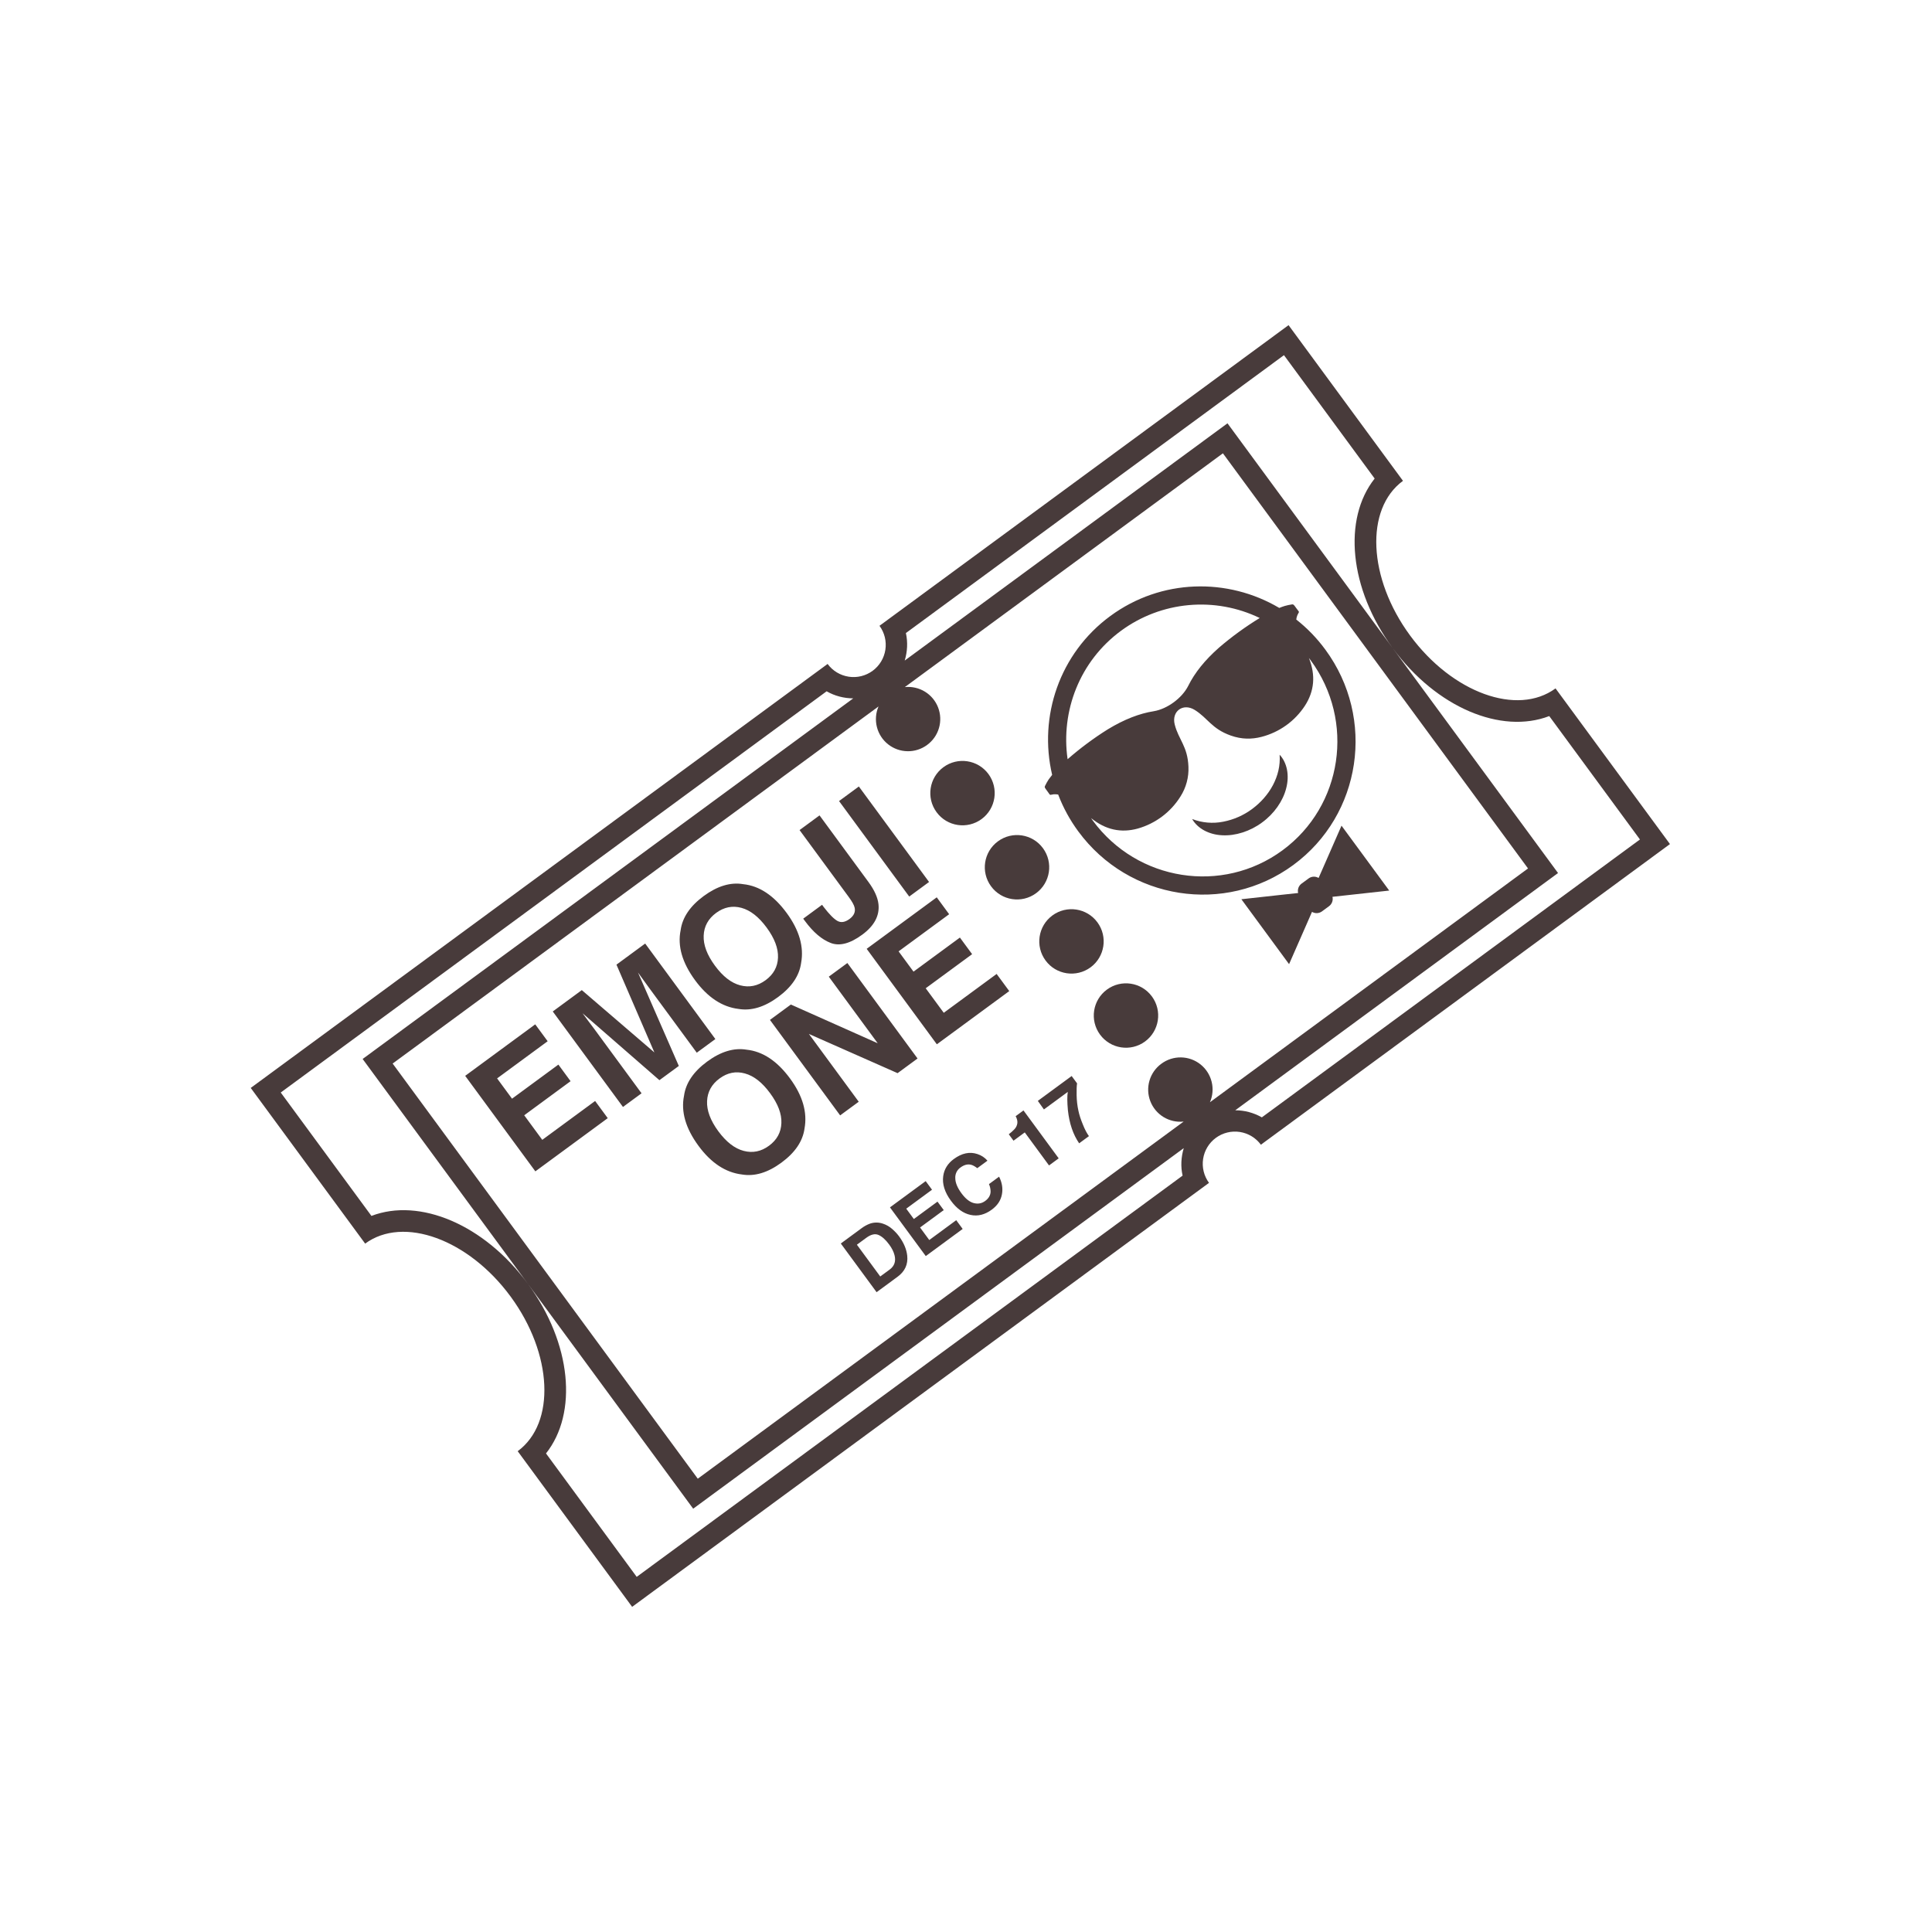 <svg width="90" height="90" viewBox="0 0 90 90" fill="none" xmlns="http://www.w3.org/2000/svg">
<g clip-path="url(#clip0_497_645)">
<path d="M65.356 22.399L60.026 15.147L40.97 29.152C41.206 29.473 41.304 29.874 41.244 30.267C41.184 30.66 40.971 31.014 40.65 31.249C40.329 31.485 39.928 31.584 39.535 31.523C39.142 31.463 38.788 31.25 38.553 30.929L11.68 50.68L17.01 57.932C18.79 56.624 21.824 57.728 23.786 60.398C25.748 63.068 25.896 66.293 24.116 67.602L29.447 74.853L56.32 55.102C56.084 54.782 55.986 54.38 56.046 53.987C56.106 53.594 56.319 53.241 56.64 53.005C56.961 52.77 57.362 52.671 57.755 52.731C58.148 52.791 58.502 53.005 58.737 53.325L77.793 39.32L72.463 32.068C70.683 33.376 67.648 32.272 65.686 29.602C63.724 26.933 63.576 23.707 65.356 22.399ZM54.102 49.552C53.836 49.745 53.641 50.021 53.548 50.337C53.454 50.652 53.468 50.99 53.586 51.297C53.704 51.604 53.92 51.864 54.201 52.036C54.482 52.207 54.811 52.282 55.139 52.247L32.505 68.883L18.291 49.544L40.925 32.909C40.795 33.211 40.769 33.547 40.849 33.866C40.929 34.184 41.112 34.468 41.37 34.672C41.628 34.876 41.945 34.99 42.274 34.995C42.602 35.001 42.924 34.898 43.188 34.703C43.453 34.509 43.648 34.233 43.74 33.917C43.833 33.602 43.819 33.265 43.701 32.958C43.583 32.652 43.368 32.392 43.087 32.22C42.807 32.048 42.478 31.974 42.151 32.007L56.968 21.117L71.181 40.456L56.364 51.346C56.495 51.044 56.522 50.708 56.442 50.389C56.362 50.07 56.179 49.786 55.921 49.581C55.663 49.377 55.346 49.263 55.017 49.258C54.688 49.252 54.366 49.356 54.102 49.552ZM55.09 54.765L29.66 73.456L25.435 67.707C26.921 65.831 26.632 62.581 24.592 59.806C22.552 57.031 19.538 55.784 17.303 56.642L13.078 50.894L38.508 32.203C38.886 32.421 39.315 32.53 39.747 32.533L16.893 49.331L32.291 70.281L55.144 53.484C55.02 53.897 54.994 54.339 55.09 54.765ZM64.88 30.194C66.92 32.969 69.935 34.216 72.17 33.358L76.395 39.106L58.782 52.051C58.404 51.836 57.978 51.722 57.543 51.721L72.579 40.669L57.181 19.719L42.145 30.771C42.27 30.357 42.295 29.916 42.2 29.49L59.812 16.545L64.037 22.293C62.551 24.17 62.841 27.419 64.88 30.194Z" fill="#231414" fill-opacity="0.83"/>
<path d="M45.726 38.155C46.393 37.665 46.536 36.726 46.046 36.058C45.555 35.391 44.616 35.248 43.949 35.738C43.281 36.229 43.138 37.168 43.629 37.835C44.119 38.503 45.058 38.646 45.726 38.155Z" fill="#231414" fill-opacity="0.83"/>
<path d="M48.265 41.609C48.932 41.118 49.076 40.18 48.585 39.512C48.094 38.844 47.156 38.701 46.488 39.192C45.82 39.682 45.677 40.621 46.168 41.289C46.658 41.956 47.597 42.1 48.265 41.609Z" fill="#231414" fill-opacity="0.83"/>
<path d="M50.802 45.063C51.469 44.572 51.613 43.633 51.122 42.966C50.631 42.298 49.693 42.155 49.025 42.645C48.358 43.136 48.214 44.075 48.705 44.742C49.195 45.41 50.134 45.553 50.802 45.063Z" fill="#231414" fill-opacity="0.83"/>
<path d="M53.341 48.516C54.008 48.025 54.152 47.087 53.661 46.419C53.17 45.752 52.232 45.608 51.564 46.099C50.897 46.589 50.753 47.528 51.244 48.196C51.734 48.863 52.673 49.007 53.341 48.516Z" fill="#231414" fill-opacity="0.83"/>
<path d="M61.425 40.899C61.356 40.857 61.275 40.836 61.194 40.839C61.112 40.842 61.034 40.869 60.967 40.916L60.624 41.168C60.56 41.218 60.511 41.285 60.484 41.361C60.457 41.438 60.453 41.521 60.472 41.6L59.693 41.684L57.828 41.89L60.05 44.914L60.804 43.196L61.118 42.478C61.188 42.519 61.268 42.54 61.349 42.537C61.43 42.534 61.508 42.508 61.575 42.461L61.918 42.209C61.982 42.16 62.031 42.092 62.058 42.016C62.086 41.939 62.09 41.856 62.071 41.777L62.852 41.691L64.715 41.486L62.493 38.463L61.741 40.18L61.425 40.899ZM58.791 38.315C59.351 37.909 59.768 37.315 59.917 36.717C60.073 36.121 59.958 35.528 59.61 35.158C59.647 35.666 59.526 36.141 59.298 36.574C59.07 37.007 58.731 37.387 58.33 37.685C57.931 37.981 57.47 38.184 56.982 38.278C56.498 38.375 55.996 38.331 55.535 38.153C55.785 38.593 56.317 38.881 56.932 38.91C57.546 38.946 58.239 38.725 58.791 38.315Z" fill="#231414" fill-opacity="0.83"/>
<path d="M49.081 37.002C49.151 36.996 49.221 37 49.293 37.012C49.526 37.623 49.841 38.2 50.229 38.727C52.582 41.929 57.067 42.632 60.247 40.295C63.426 37.958 64.095 33.466 61.742 30.265C61.345 29.724 60.889 29.256 60.385 28.86C60.393 28.789 60.411 28.72 60.438 28.654C60.523 28.462 60.555 28.56 60.403 28.353L60.322 28.243C60.259 28.157 60.237 28.147 60.176 28.157C60.064 28.174 59.954 28.198 59.845 28.229C59.76 28.255 59.676 28.286 59.594 28.32C57.196 26.901 54.095 26.952 51.722 28.697C49.35 30.44 48.375 33.384 49.013 36.096C48.956 36.165 48.902 36.236 48.851 36.309C48.789 36.404 48.734 36.502 48.685 36.603C48.656 36.659 48.66 36.682 48.723 36.768L48.804 36.878C48.956 37.085 48.873 37.023 49.081 37.002ZM52.225 29.381C53.146 28.705 54.234 28.293 55.372 28.189C56.51 28.085 57.654 28.292 58.683 28.789C58.017 29.196 57.384 29.656 56.792 30.164C56.125 30.75 55.649 31.348 55.348 31.958C55.061 32.522 54.376 33.025 53.753 33.13C53.081 33.235 52.367 33.512 51.609 33.973C50.947 34.387 50.32 34.853 49.733 35.367C49.41 33.132 50.289 30.803 52.225 29.381ZM50.827 38.11C51.507 38.663 52.232 38.81 53 38.598C53.828 38.364 54.539 37.83 54.993 37.1C55.256 36.686 55.385 36.201 55.362 35.712C55.324 34.761 54.904 34.461 54.723 33.751C54.567 33.136 55.109 32.737 55.651 33.069C56.272 33.455 56.436 33.944 57.331 34.264C57.842 34.446 58.312 34.443 58.767 34.326C59.599 34.111 60.321 33.593 60.79 32.873C61.222 32.202 61.299 31.464 60.974 30.651L61.061 30.766C63.135 33.589 62.547 37.55 59.743 39.611C56.94 41.672 52.982 41.051 50.908 38.228L50.827 38.11ZM24.42 51.954L26.58 50.366L26.012 49.593L23.852 51.181L23.157 50.236L25.512 48.505L24.933 47.718L21.67 50.117L24.939 54.566L28.311 52.088L27.723 51.288L25.261 53.098L24.42 51.954ZM27.137 47.201L30.718 50.319L31.622 49.656L29.72 45.302C29.782 45.386 29.87 45.507 29.982 45.666L30.247 46.031L32.458 49.039L33.324 48.403L30.055 43.954L28.717 44.937L30.484 49.027L27.103 46.123L25.75 47.118L29.02 51.566L29.886 50.93L27.675 47.921C27.611 47.835 27.52 47.714 27.404 47.561L27.137 47.201ZM36.244 46.448C36.88 45.981 37.239 45.45 37.319 44.857C37.458 44.103 37.231 43.326 36.645 42.528C36.046 41.713 35.372 41.266 34.622 41.188C34.033 41.088 33.419 41.273 32.783 41.74C32.148 42.207 31.789 42.738 31.707 43.33C31.555 44.071 31.781 44.849 32.379 45.663C32.966 46.461 33.641 46.908 34.404 47C34.995 47.099 35.608 46.915 36.244 46.448ZM32.78 43.583C32.798 43.15 32.993 42.797 33.361 42.526C33.73 42.256 34.123 42.178 34.539 42.291C34.956 42.405 35.347 42.712 35.715 43.212C36.082 43.712 36.259 44.178 36.242 44.609C36.226 45.04 36.033 45.39 35.665 45.661C35.297 45.931 34.903 46.012 34.484 45.901C34.065 45.791 33.672 45.485 33.304 44.984C32.935 44.483 32.761 44.016 32.78 43.583ZM40.923 42.121C40.888 41.806 40.732 41.461 40.453 41.082L38.177 37.984L37.247 38.668L39.534 41.78C39.693 41.996 39.786 42.161 39.812 42.281C39.858 42.482 39.777 42.66 39.572 42.811C39.364 42.963 39.178 42.993 39.011 42.9C38.844 42.807 38.631 42.591 38.371 42.252L38.295 42.149L37.417 42.795L37.493 42.898C37.877 43.421 38.277 43.764 38.693 43.925C39.107 44.087 39.598 43.958 40.163 43.543C40.728 43.129 40.98 42.655 40.923 42.121ZM39.086 37.316L40.009 36.638L43.279 41.086L42.355 41.765L39.086 37.316ZM32.942 49.452C32.306 49.92 31.947 50.45 31.865 51.042C31.714 51.784 31.939 52.561 32.538 53.376C33.124 54.174 33.799 54.62 34.562 54.712C35.153 54.812 35.766 54.628 36.402 54.16C37.038 53.693 37.397 53.162 37.478 52.569C37.616 51.815 37.39 51.039 36.803 50.24C36.204 49.425 35.531 48.978 34.781 48.899C34.191 48.8 33.577 48.985 32.942 49.452ZM36.4 52.32C36.384 52.751 36.192 53.102 35.823 53.373C35.455 53.644 35.062 53.723 34.642 53.612C34.224 53.502 33.83 53.197 33.461 52.696C33.092 52.194 32.919 51.726 32.938 51.295C32.957 50.862 33.152 50.51 33.52 50.239C33.889 49.968 34.281 49.89 34.698 50.005C35.116 50.118 35.506 50.423 35.873 50.924C36.243 51.424 36.418 51.889 36.4 52.32ZM40.887 48.599L36.842 46.795L35.867 47.511L39.137 51.959L40.003 51.323L37.683 48.166L41.813 49.992L42.743 49.309L39.474 44.861L38.608 45.497L40.887 48.599ZM43.123 46.037L45.285 44.449L44.716 43.675L42.555 45.263L41.86 44.318L44.215 42.588L43.637 41.801L40.373 44.2L43.642 48.648L47.015 46.169L46.427 45.37L43.964 47.18L43.123 46.037ZM41.131 57.003C40.938 56.936 40.728 56.934 40.533 56.999C40.395 57.05 40.264 57.12 40.146 57.208L39.168 57.927L40.835 60.195L41.813 59.476C42.156 59.224 42.305 58.896 42.262 58.495C42.23 58.196 42.103 57.895 41.882 57.594C41.795 57.476 41.688 57.361 41.562 57.251C41.437 57.14 41.29 57.055 41.131 57.003ZM41.669 58.466C41.744 58.75 41.667 58.977 41.444 59.141L41.005 59.463L39.917 57.983L40.356 57.661C40.572 57.502 40.761 57.459 40.923 57.528C41.087 57.599 41.255 57.748 41.424 57.979C41.548 58.147 41.629 58.31 41.669 58.466ZM42.86 57.181L43.963 56.371L43.672 55.976L42.57 56.786L42.216 56.305L43.417 55.422L43.122 55.021L41.458 56.244L43.126 58.513L44.845 57.249L44.545 56.841L43.289 57.765L42.86 57.181ZM44.745 54.385C44.911 54.263 45.072 54.221 45.228 54.257C45.317 54.278 45.414 54.332 45.526 54.418L46 54.069C45.877 53.926 45.715 53.819 45.534 53.761C45.175 53.639 44.807 53.716 44.429 53.994C44.148 54.201 43.983 54.466 43.939 54.787C43.887 55.156 44.006 55.538 44.297 55.934C44.566 56.301 44.87 56.522 45.21 56.595C45.548 56.669 45.879 56.587 46.201 56.35C46.462 56.158 46.619 55.923 46.672 55.645C46.726 55.369 46.682 55.091 46.541 54.814L46.07 55.16C46.119 55.27 46.145 55.389 46.146 55.51C46.141 55.681 46.056 55.827 45.893 55.946C45.735 56.062 45.558 56.095 45.362 56.044C45.166 55.993 44.975 55.84 44.788 55.586C44.601 55.332 44.504 55.098 44.501 54.888C44.495 54.791 44.514 54.693 44.556 54.605C44.599 54.516 44.664 54.441 44.745 54.385ZM47.36 52.1C47.388 52.171 47.399 52.247 47.392 52.323C47.378 52.426 47.333 52.522 47.262 52.598C47.179 52.685 47.089 52.766 46.993 52.838L47.213 53.138L47.738 52.752L48.868 54.291L49.318 53.96L47.678 51.728L47.312 51.997C47.332 52.029 47.349 52.064 47.36 52.1ZM48.63 51.682L49.742 50.865C49.71 51.05 49.712 51.336 49.747 51.721C49.815 52.338 49.989 52.85 50.271 53.26L50.727 52.925C50.632 52.797 50.536 52.615 50.441 52.377C50.344 52.14 50.275 51.929 50.237 51.744C50.185 51.51 50.158 51.267 50.153 51.015C50.149 50.763 50.155 50.581 50.174 50.467L49.922 50.125L48.346 51.283L48.63 51.682Z" fill="#231414" fill-opacity="0.83"/>
</g>
<defs>
<clipPath id="clip0_497_645">
<rect width="64" height="64" fill="white" transform="translate(0 38.167) rotate(-36.315)"/>
</clipPath>
</defs>
</svg>
